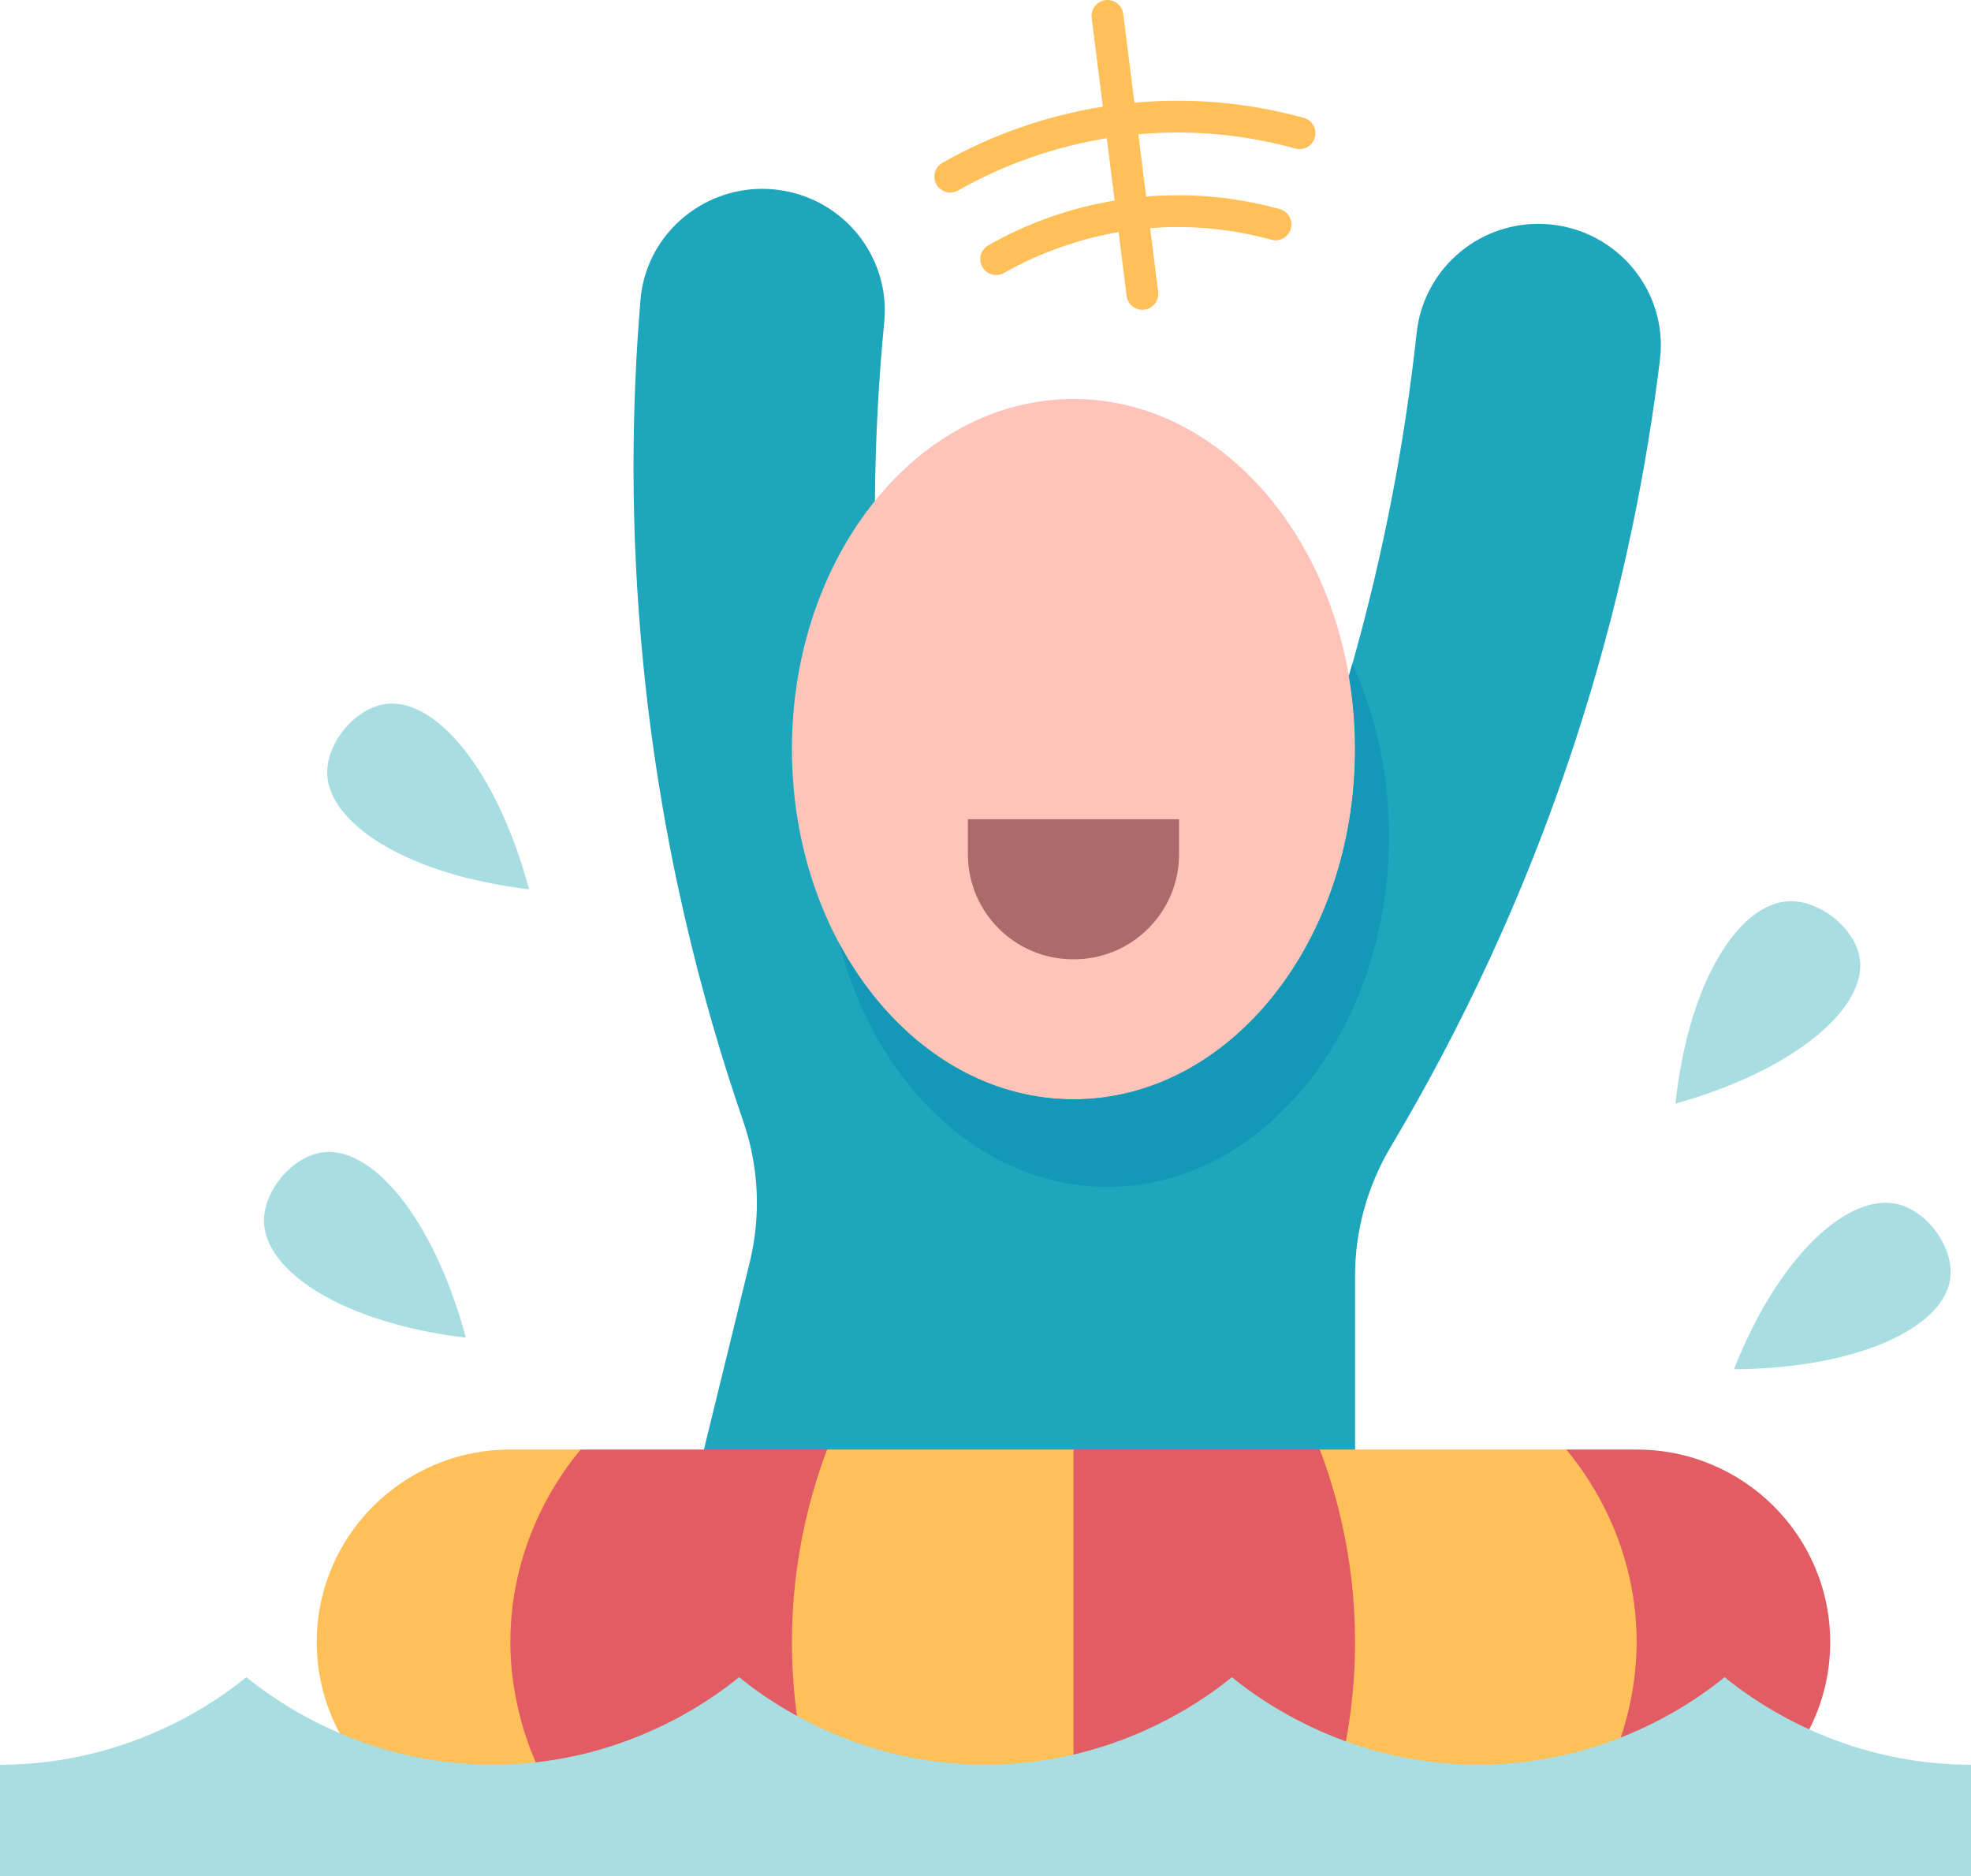 <svg xmlns="http://www.w3.org/2000/svg" enable-background="new 0 0 496 472.001" viewBox="0 0 496 472.001"><path fill="#a8dee1" d="M455.3,435.111c-97.626-88.209-225.358-72.488-369.81,0.96c-12.07-5.16-20.18-11.41-23.49-14.1
		c-6.1,4.97-28.55,22.03-62,22.03v28h496v-28C479.57,444.001,465.79,439.891,455.3,435.111z"/><path fill="#e15c63" d="M411.86,364.701h-17.72l13.72,72.46c13.53-5.33,22.6-12.3,26.14-15.19
		c3.1,2.53,10.44,8.19,21.3,13.14c1.68-3.29,3-6.81,3.9-10.48c0.9-3.68,1.37-7.52,1.37-11.47
		C460.57,386.401,438.76,364.701,411.86,364.701z"/><path fill="#a8dee1" d="M97.16 177.101c12.16-1.57 27.73 16.03 35.98 46.64-31.02-3.69-50.49-16.67-50.8-29.13C82.15 186.781 89.51 178.081 97.16 177.101zM81.25 289.911c12.16-1.57 27.72 16.03 35.98 46.64-31.02-3.69-50.49-16.68-50.8-29.13C66.24 299.591 73.6 290.891 81.25 289.911zM468.02 241.251c1.74 12.08-15.74 27.8-46.39 36.42 3.28-30.9 16.07-50.45 28.58-50.92C458.08 226.451 466.92 233.651 468.02 241.251zM477.48 302.941c7.67 1.79 14.28 11.06 13.31 18.67-1.55 12.11-22.59 22.66-54.44 22.89C447.75 315.571 465.29 300.101 477.48 302.941z"/><path fill="#ffc05a" d="M128.43 364.701c-13.45 0-25.63 5.42-34.45 14.2-8.82 8.76-14.27 20.88-14.27 34.26 0 8.29 2.1 16.09 5.78 22.91 10.19 4.36 23.2 7.93 38.51 7.93 3.75 0 7.36-.21 10.82-.6l11.32-78.7H128.43zM270.14 364.701c-18.527-24.26-39.567-20.023-62 0-23.018 17.083-23.841 39.861-7.59 67.02 11 6.04 27.21 12.28 47.45 12.28 8.04 0 15.44-.98 22.14-2.55C286.041 419.584 285.351 393.84 270.14 364.701zM394.14 364.701H341c-3.561-2.511-6.549-2.653-8.86 0l6.56 73.43c9.29 3.37 20.49 5.87 33.3 5.87 14.01 0 26.1-2.99 35.86-6.84 3.75-11.17 4-20.45 4-24C411.86 386.831 398 369.281 394.14 364.701z"/><path fill="#e15c63" d="M341 413.161c0 6.42-.45 15.01-2.3 24.97-14.95-5.43-24.94-13.09-28.7-16.16-4.63 3.78-18.7 14.53-39.86 19.48l0-76.75c15.25-27.3 36.062-26.567 62 0C336.06 375.061 341 391.921 341 413.161zM177.14 364.701c11.129-10.531 21.456-10.451 31 0-3.91 10.36-8.85 27.22-8.85 48.46 0 5 .27 11.31 1.26 18.56-7.18-3.94-12.14-7.78-14.55-9.75-5.42 4.41-23.72 18.36-51.18 21.43-6.04-13.86-6.39-26.05-6.39-30.24 0-26.33 13.85-43.88 17.71-48.46L177.14 364.701z"/><path fill="#1ea6bc" d="M387.13,56.321c-15.76,0-28.94,11.83-30.63,27.42c-2.74,25.3-7.84,54.57-17.05,86.35l-119.28-44.07
		c0.12-16.17,1.01-31.22,2.35-44.99c1.5-15.56-9.06-29.73-24.45-32.88c-2.11-0.43-4.2-0.64-6.27-0.64
		c-15.62,0-29.3,11.87-30.63,28.01c-2.2,26.39-2.67,57.14,0.67,91.15c4.51,45.98,14.7,85.01,25.22,115.51
		c3.93,11.42,4.47,23.72,1.6,35.46c-3.84,15.68-7.68,31.37-11.52,47.06h31h62h62H341v-43.72c0-11.46,3.16-22.68,9.03-32.54
		c16.6-27.85,34.69-64.27,48.54-108.77c10.16-32.63,15.94-62.84,19.15-89.13c0.15-1.25,0.23-2.49,0.23-3.71
		C417.95,70.211,404.29,56.321,387.13,56.321z"/><path fill="#fec4b9" d="M339.45,170.091c1.02,5.93,1.55,12.08,1.55,18.39c0,48.67-31.72,88.11-70.86,88.11
		c-39.13,0-70.85-39.44-70.85-88.11c0-24.41,7.98-46.5,20.88-62.46c12.81-15.85,30.48-25.64,49.97-25.64
		C304.21,100.381,332.65,130.261,339.45,170.091z"/><path fill="#ad6a6a" d="M296.71,206.111v8.79c0,14.61-11.84,26.45-26.45,26.45h-0.24c-14.61,0-26.45-11.84-26.45-26.45
		v-8.79H296.71z"/><path fill="#1498b7" d="M340.33,167.021c3.53,7.71,6.14,16.16,7.67,25.1c1.02,5.92,1.54,12.08,1.54,18.38
		c0,48.68-31.71,88.12-70.86,88.12c-31.58,0-58.33-25.7-67.47-61.21c12.71,23.63,34.36,39.18,58.93,39.18
		c39.14,0,70.86-39.44,70.86-88.11c0-6.31-0.53-12.46-1.55-18.39C339.75,169.061,340.04,168.041,340.33,167.021z"/><path fill="#ffc05a" d="M328.094,29.655c-13.952-3.847-28.271-5.121-42.627-3.813l-2.808-22.341
		c-0.276-2.192-2.279-3.748-4.468-3.469c-2.192,0.276-3.745,2.276-3.47,4.468l2.807,22.332c-14.127,2.25-28.006,7.095-40.367,14.132
		c-1.92,1.093-2.591,3.535-1.498,5.455c0.737,1.295,2.089,2.021,3.48,2.021c0.67,0,1.351-0.169,1.975-0.524
		c11.458-6.522,24.314-11.025,37.408-13.142l1.97,15.679c-11.212,1.867-21.894,5.64-31.795,11.27c-1.92,1.092-2.592,3.534-1.5,5.454
		c0.737,1.296,2.09,2.023,3.481,2.023c0.67,0,1.35-0.168,1.974-0.523c8.848-5.031,18.745-8.548,28.838-10.284l2.017,16.046
		c0.255,2.022,1.978,3.501,3.964,3.501c0.166,0,0.335-0.01,0.504-0.032c2.192-0.276,3.745-2.276,3.47-4.468l-2.016-16.038
		c10.279-0.812,20.517,0.159,30.492,2.913c2.133,0.588,4.333-0.662,4.92-2.792c0.588-2.129-0.661-4.332-2.791-4.92
		c-10.998-3.036-22.287-4.088-33.62-3.149l-1.97-15.672c13.303-1.179,26.572,0.017,39.502,3.582c2.134,0.588,4.333-0.664,4.92-2.793
		S330.223,30.242,328.094,29.655z"/></svg>